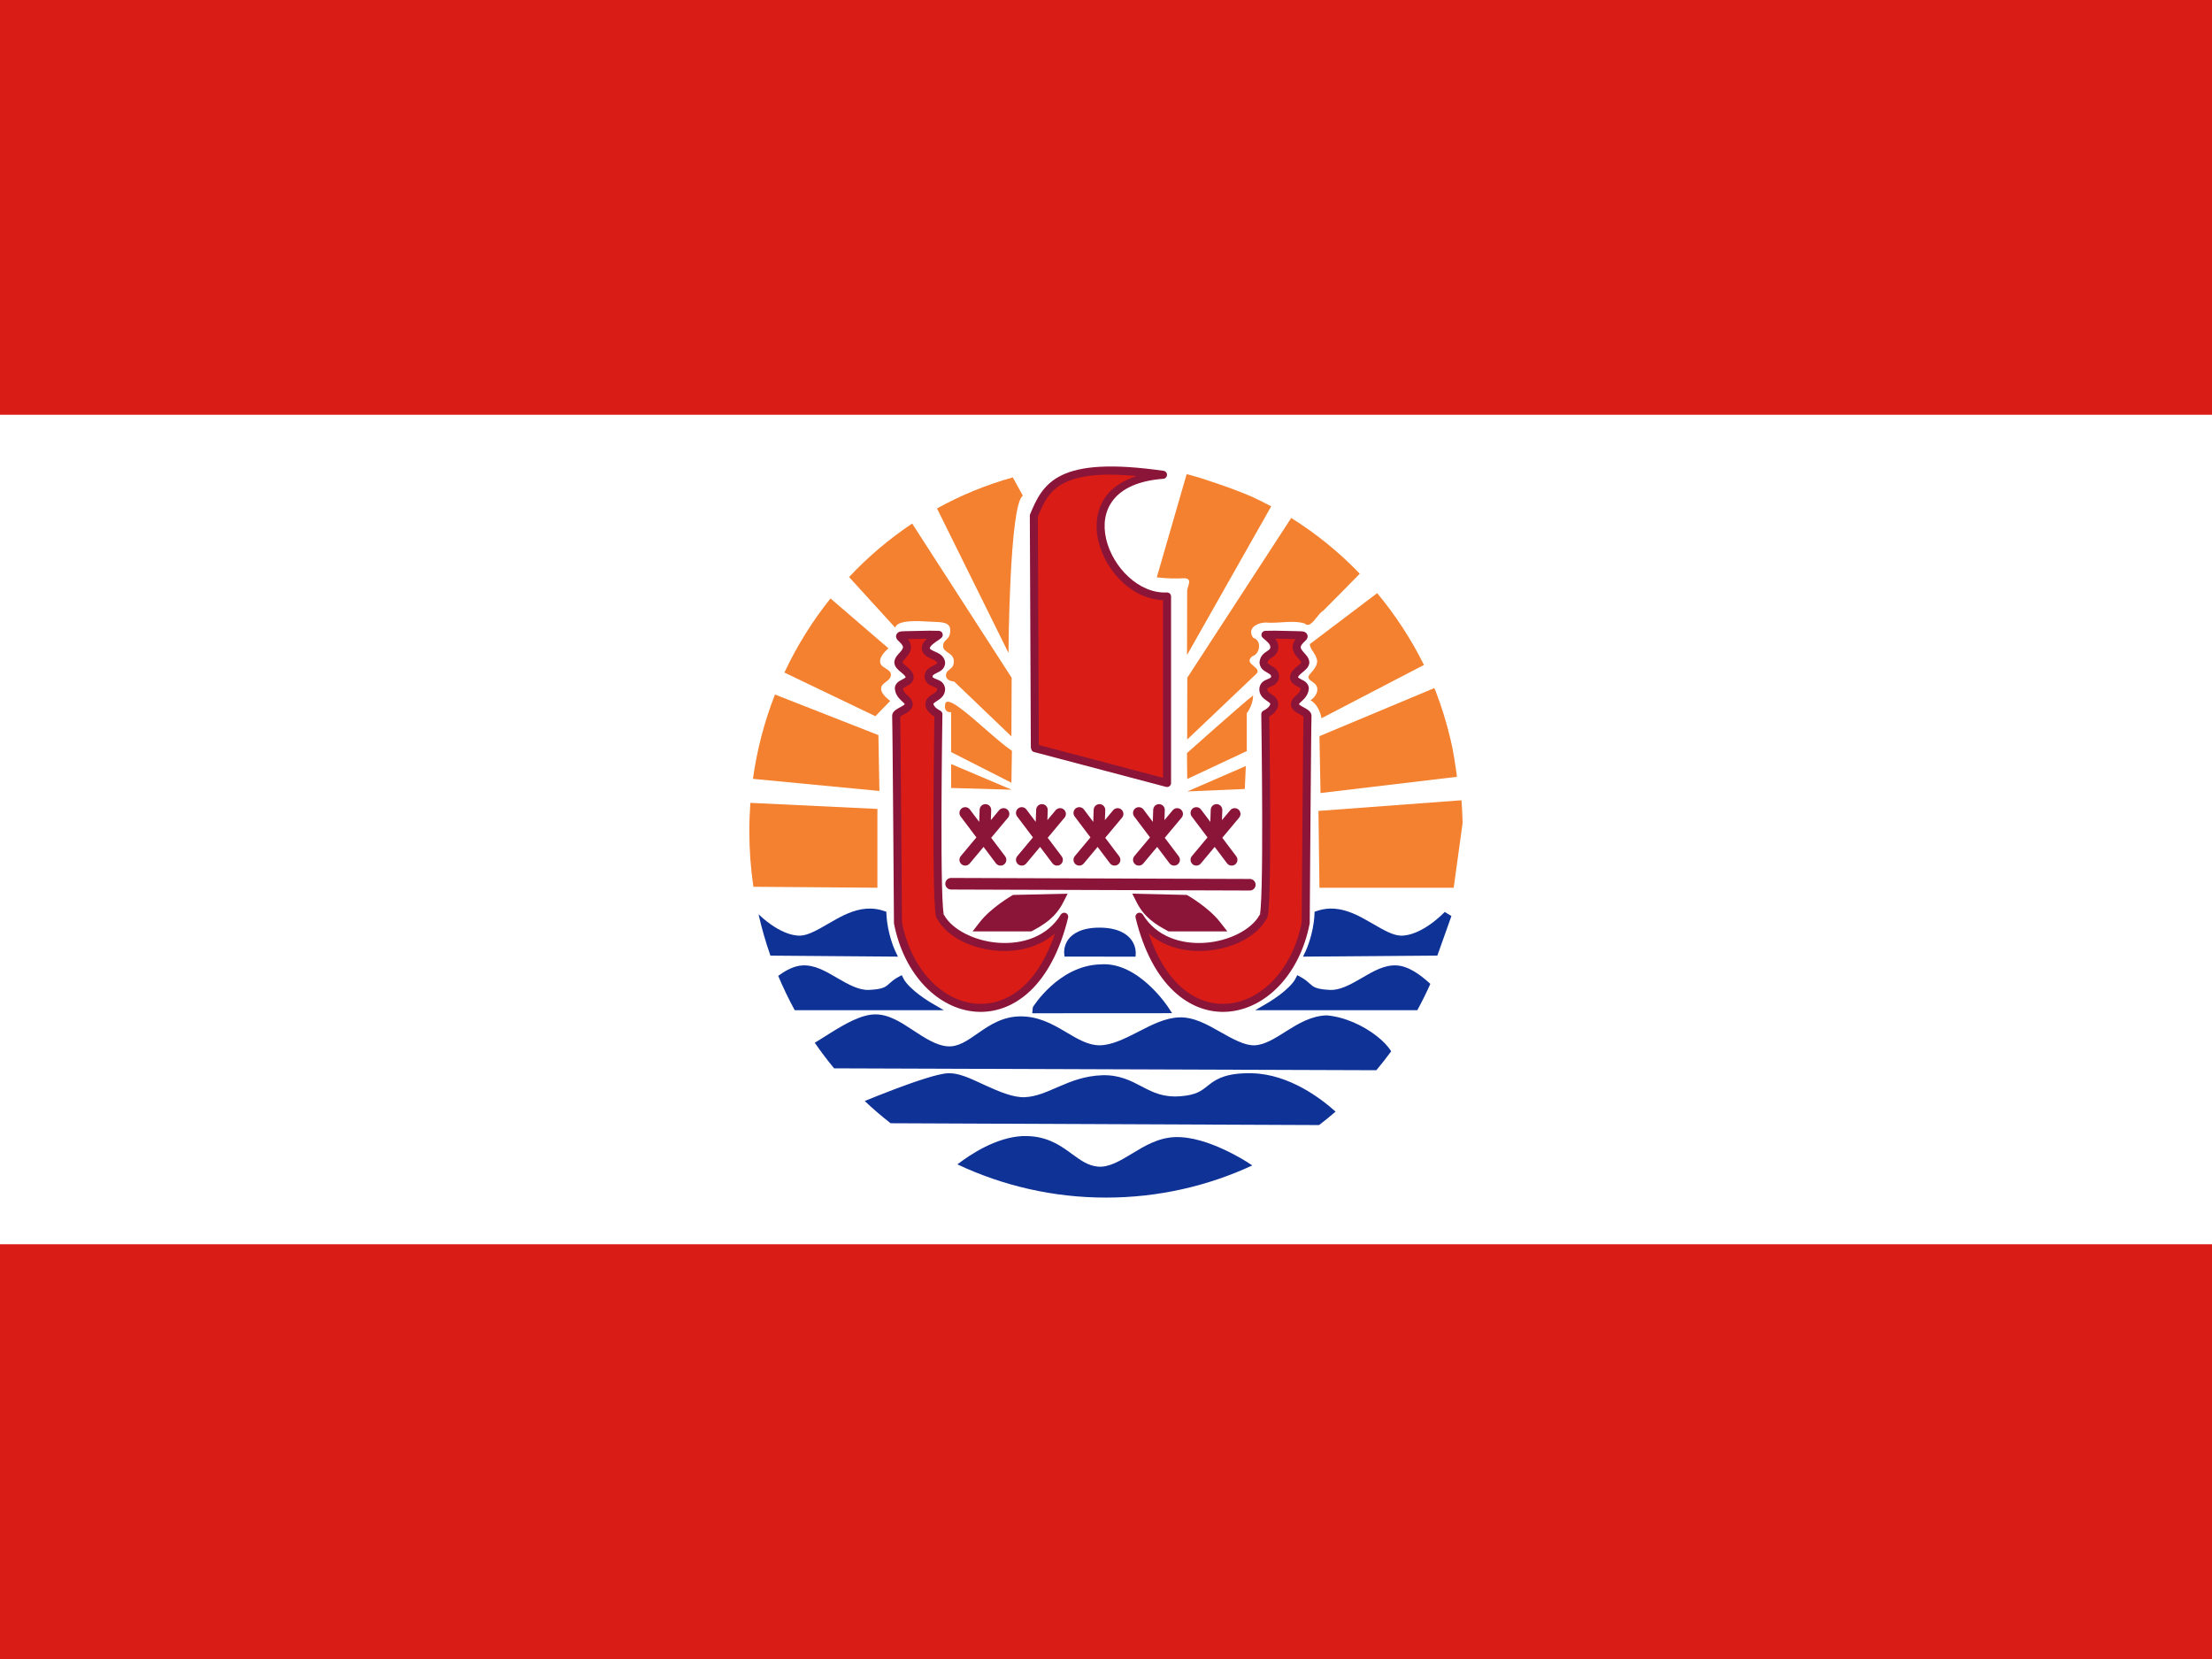 <svg width="160" height="120" viewBox="0 0 160 120" fill="none" xmlns="http://www.w3.org/2000/svg">
<rect x="0" y="0" width="160" height="120" fill="#808080" stroke="none"/>
<g clip-path="url(#clip0_354_495)">
<path d="M0 0H160V120H0V0Z" fill="#D91C16"/>
<path d="M0 30H160V90H0V30Z" fill="white"/>
<path d="M67.776 36.777L72.947 47.228C72.947 47.228 73.012 36.435 73.987 35.856L73.259 34.532C71.333 35.067 69.496 35.824 67.776 36.777Z" fill="#F4812F"/>
<path d="M65.98 37.87L73.176 49.025L73.158 53.264L69.015 49.296C69.015 49.296 68.425 49.274 68.427 48.858C68.429 48.623 68.552 48.527 68.684 48.425C68.834 48.308 68.994 48.184 68.994 47.838C68.994 47.494 68.774 47.344 68.569 47.204C68.387 47.08 68.217 46.964 68.217 46.727C68.217 46.497 68.324 46.393 68.442 46.279C68.582 46.144 68.735 45.996 68.735 45.603C68.735 45.017 68.197 44.999 67.447 44.974C67.274 44.969 67.09 44.962 66.898 44.949C65.876 44.877 64.873 44.946 64.751 45.398L61.415 41.74C62.785 40.279 64.316 38.979 65.98 37.87Z" fill="#F4812F"/>
<path d="M85.833 34.298L83.674 41.761C84.347 41.841 85.027 41.862 85.704 41.825C86.118 41.86 86.031 42.135 85.944 42.414C85.902 42.545 85.861 42.677 85.871 42.785L85.862 47.377C87.891 43.793 89.92 40.209 91.949 36.626C91.468 36.367 90.979 36.124 90.481 35.896C89.53 35.491 88.554 35.146 87.574 34.82C87.079 34.646 86.578 34.492 86.072 34.356C85.992 34.337 85.912 34.317 85.833 34.298Z" fill="#F4812F"/>
<path d="M93.397 37.466L85.88 49.021L85.871 53.492C86.51 52.884 87.15 52.277 87.79 51.671L87.792 51.669L87.795 51.666C88.838 50.678 89.88 49.69 90.918 48.696C91.06 48.495 90.874 48.34 90.684 48.181C90.448 47.984 90.205 47.78 90.572 47.476C91.173 47.287 91.275 46.315 90.642 46.129C90.121 45.363 91.114 44.957 91.74 45.041C92.057 45.055 92.377 45.034 92.698 45.013C93.259 44.976 93.82 44.939 94.362 45.093C94.663 45.381 94.949 45.021 95.236 44.659C95.397 44.456 95.559 44.253 95.724 44.162L95.954 43.931C96.757 43.123 97.561 42.314 98.357 41.497C96.874 39.955 95.209 38.599 93.397 37.466Z" fill="#F4812F"/>
<path d="M99.616 42.904L94.744 46.589C94.749 46.794 94.868 46.972 94.987 47.151C95.077 47.286 95.167 47.421 95.21 47.568C95.412 47.993 95.083 48.375 94.809 48.693C94.771 48.736 94.735 48.778 94.701 48.819C94.536 49.046 94.746 49.192 94.938 49.326C95.012 49.378 95.083 49.428 95.129 49.48C95.49 49.85 95.175 50.43 94.791 50.645C95.254 50.922 95.488 51.441 95.59 51.951L102.999 48.097C102.07 46.227 100.932 44.485 99.616 42.904Z" fill="#F4812F"/>
<path d="M105.711 57.886L95.367 58.656L95.44 64.212L105.149 64.212L105.795 59.531C105.783 58.978 105.755 58.43 105.711 57.886Z" fill="#F4812F"/>
<path d="M54.496 64.143L63.465 64.212V58.512L54.277 58.073C54.227 58.749 54.201 59.432 54.201 60.122C54.201 61.489 54.302 62.831 54.496 64.143Z" fill="#F4812F"/>
<path d="M54.462 56.336L63.611 57.213L63.538 53.172L56.055 50.237C55.299 52.168 54.758 54.211 54.462 56.336Z" fill="#F4812F"/>
<path d="M60.073 43.287C58.764 44.922 57.641 46.72 56.738 48.647L63.318 51.804L64.392 50.696C64.392 50.696 63.7 50.225 63.735 49.792C63.741 49.577 63.908 49.452 64.078 49.324C64.256 49.191 64.437 49.054 64.443 48.812C64.45 48.591 64.254 48.468 64.056 48.344C63.862 48.222 63.666 48.1 63.662 47.882C63.61 47.407 64.267 46.898 64.267 46.898L60.073 43.287Z" fill="#F4812F"/>
<path d="M68.796 51.513V54.399L73.158 56.617L73.194 54.309C72.645 53.936 71.919 53.303 71.197 52.673C69.778 51.435 68.374 50.211 68.358 51.008C68.285 51.585 68.796 51.513 68.796 51.513Z" fill="#F4812F"/>
<path d="M68.796 56.996V55.264L73.176 57.122L68.796 56.996Z" fill="#F4812F"/>
<path d="M105.386 56.188C105.263 55.286 105.135 54.386 104.926 53.502C104.646 52.318 104.289 51.153 103.855 50.017C103.839 49.974 103.818 49.933 103.798 49.892C103.778 49.853 103.758 49.814 103.743 49.773L95.44 53.248L95.516 57.362L105.386 56.188Z" fill="#F4812F"/>
<path d="M90.04 57.068L90.113 55.408L85.879 57.248L90.04 57.068Z" fill="#F4812F"/>
<path d="M85.858 54.471C85.858 54.471 89.8 50.954 90.639 50.304C90.639 51.026 90.183 51.585 90.183 51.585V54.327L85.876 56.347L85.858 54.471Z" fill="#F4812F"/>
<path d="M90.583 84.3C87.354 85.794 83.772 86.625 80.001 86.625C76.165 86.625 72.524 85.765 69.252 84.222C70.162 83.525 71.997 82.286 73.937 82.176C74.01 82.172 74.074 82.173 74.13 82.174C74.154 82.175 74.177 82.175 74.198 82.175C75.592 82.175 76.518 82.735 77.271 83.276C77.36 83.34 77.446 83.403 77.531 83.465C78.165 83.928 78.702 84.32 79.409 84.384C80.191 84.454 80.972 83.997 81.865 83.454L81.892 83.438C82.779 82.898 83.77 82.295 84.987 82.251C86.209 82.207 87.517 82.679 88.536 83.15C89.554 83.621 90.287 84.105 90.287 84.105L90.583 84.3Z" fill="#0F3296"/>
<path d="M95.413 81.379L64.418 81.247C63.77 80.741 63.145 80.204 62.547 79.639C63.031 79.44 63.87 79.102 64.78 78.759C65.49 78.492 66.245 78.222 66.914 78.013C67.583 77.804 68.152 77.653 68.562 77.632C69.303 77.593 70.122 77.973 70.985 78.374L70.987 78.375C71.093 78.424 71.201 78.474 71.308 78.523C72.29 78.972 73.306 79.395 74.115 79.363C74.9 79.332 75.623 79.018 76.435 78.666L76.602 78.593C77.484 78.212 78.478 77.813 79.738 77.775C80.965 77.739 81.789 78.171 82.551 78.57L82.646 78.62C83.435 79.032 84.171 79.394 85.417 79.292C86.523 79.201 86.892 78.908 87.333 78.558L87.334 78.557C87.394 78.51 87.455 78.461 87.519 78.412C88.06 77.999 88.8 77.594 90.557 77.632C93.269 77.689 95.613 79.51 96.606 80.407C96.218 80.743 95.82 81.067 95.413 81.379Z" fill="#0F3296"/>
<path d="M99.555 77.412L60.334 77.276C59.842 76.682 59.375 76.065 58.935 75.427C59.116 75.317 59.316 75.191 59.529 75.056C59.712 74.941 59.904 74.819 60.103 74.697C61.133 74.06 62.302 73.373 63.321 73.373C64.302 73.373 65.169 73.945 66.008 74.498L66.044 74.521C66.895 75.081 67.721 75.619 68.527 75.683C69.295 75.743 69.945 75.291 70.726 74.746L70.784 74.706C71.592 74.143 72.536 73.517 73.834 73.517C75.122 73.517 76.129 74.077 77.019 74.603L77.127 74.667C77.973 75.168 78.719 75.609 79.527 75.609C80.377 75.609 81.313 75.154 82.279 74.659L82.406 74.593C83.332 74.117 84.285 73.628 85.283 73.59C86.34 73.549 87.323 74.107 88.242 74.629L88.257 74.638C89.181 75.162 90.046 75.641 90.757 75.61C91.471 75.579 92.208 75.115 93.024 74.601L93.07 74.572C93.904 74.046 94.828 73.485 95.943 73.445L95.96 73.445L95.978 73.446C97.296 73.561 98.626 74.196 99.571 74.932C100.028 75.287 100.396 75.665 100.626 76.047C100.283 76.514 99.926 76.97 99.555 77.412Z" fill="#0F3296"/>
<path d="M55.727 69.123C55.386 68.151 55.098 67.153 54.867 66.132C55.045 66.302 55.354 66.58 55.741 66.854C56.363 67.296 57.178 67.707 57.905 67.676C58.462 67.652 59.138 67.261 59.894 66.824C60.087 66.712 60.285 66.598 60.487 66.486C61.235 66.071 62.075 65.697 62.987 65.72C63.292 65.727 63.604 65.778 63.924 65.887L64.111 65.951L64.12 66.148C64.19 67.596 64.75 68.778 64.75 68.778L64.949 69.196L55.727 69.123Z" fill="#0F3296"/>
<path d="M57.484 73.07C57.046 72.268 56.648 71.44 56.291 70.589C56.838 70.181 57.444 69.859 58.061 69.83C58.927 69.79 59.716 70.249 60.476 70.692L60.585 70.756C61.379 71.217 62.141 71.635 62.847 71.603C63.643 71.568 63.922 71.454 64.124 71.314C64.192 71.266 64.258 71.207 64.332 71.139C64.48 71.006 64.662 70.841 64.966 70.677L65.227 70.536L65.362 70.802C65.541 71.155 66.039 71.617 66.492 71.957C66.945 72.297 67.343 72.53 67.343 72.53L68.267 73.07H57.484Z" fill="#0F3296"/>
<path d="M103.461 71.167C103.171 71.816 102.856 72.45 102.518 73.07H90.793L91.718 72.53C91.718 72.53 92.116 72.297 92.569 71.957C93.022 71.617 93.521 71.155 93.699 70.802L93.834 70.536L94.096 70.677C94.399 70.841 94.581 71.006 94.728 71.139C94.803 71.207 94.868 71.266 94.936 71.314C95.139 71.454 95.418 71.568 96.214 71.603C96.92 71.635 97.683 71.217 98.476 70.756L98.585 70.692C99.345 70.249 100.134 69.79 101 69.83C101.892 69.872 102.759 70.524 103.461 71.167Z" fill="#0F3296"/>
<path d="M95.275 65.887C95.595 65.778 95.907 65.727 96.212 65.72C97.125 65.697 97.964 66.071 98.712 66.486C98.914 66.598 99.111 66.712 99.304 66.823C100.06 67.261 100.737 67.652 101.294 67.676C102.022 67.707 102.837 67.296 103.459 66.854C104.081 66.412 104.501 65.964 104.501 65.964L104.986 66.258L103.968 69.119L94.25 69.196L94.45 68.778C94.45 68.778 95.009 67.596 95.079 66.148L95.088 65.951L95.275 65.887Z" fill="#0F3296"/>
<path d="M79.582 69.757C78.064 69.8 76.845 70.581 76.012 71.337C75.595 71.716 75.271 72.09 75.051 72.372C74.831 72.653 74.709 72.85 74.709 72.85L74.665 73.292L84.78 73.286L84.486 72.838C84.486 72.838 83.949 72.017 83.079 71.225C82.21 70.434 80.986 69.64 79.582 69.757Z" fill="#0F3296"/>
<path d="M79.526 67.099C78.261 67.099 77.577 67.517 77.253 67.98C76.93 68.443 76.974 68.931 76.974 68.931L77 69.193L82.138 69.196L82.151 68.92C82.151 68.92 82.171 68.432 81.829 67.974C81.487 67.515 80.791 67.099 79.526 67.099Z" fill="#0F3296"/>
<path d="M73.276 64.733L77.224 64.642L76.908 65.266C76.346 66.377 75.502 66.883 74.689 67.322L74.596 67.371H70.349L70.875 66.695C71.695 65.643 73.181 64.789 73.181 64.789L73.276 64.733Z" fill="#8A1538"/>
<path d="M82.218 65.266L81.902 64.642L85.85 64.733L85.944 64.789C85.944 64.789 87.431 65.643 88.25 66.696L88.777 67.371H84.53L84.436 67.322C83.624 66.883 82.779 66.377 82.218 65.266Z" fill="#8A1538"/>
<path d="M68.796 63.504C68.741 63.504 68.687 63.515 68.636 63.536C68.585 63.557 68.539 63.587 68.5 63.626C68.461 63.665 68.43 63.711 68.408 63.762C68.387 63.812 68.376 63.867 68.376 63.922C68.376 63.977 68.386 64.031 68.407 64.082C68.428 64.133 68.459 64.179 68.498 64.218C68.536 64.257 68.582 64.288 68.633 64.31C68.684 64.331 68.738 64.342 68.793 64.342L90.402 64.414C90.457 64.414 90.511 64.404 90.562 64.383C90.613 64.362 90.659 64.331 90.698 64.293C90.738 64.254 90.769 64.208 90.79 64.157C90.811 64.106 90.822 64.052 90.822 63.997C90.822 63.942 90.812 63.887 90.791 63.837C90.77 63.786 90.739 63.739 90.701 63.7C90.662 63.661 90.616 63.63 90.565 63.609C90.514 63.588 90.46 63.577 90.405 63.577L68.796 63.504Z" fill="#8A1538"/>
<path d="M70.992 58.277C71.073 58.202 71.181 58.161 71.292 58.165C71.347 58.167 71.401 58.179 71.451 58.202C71.501 58.225 71.546 58.257 71.584 58.297C71.621 58.337 71.65 58.385 71.67 58.436C71.689 58.488 71.698 58.542 71.696 58.597L71.671 59.322L72.27 58.605C72.342 58.52 72.444 58.467 72.554 58.457C72.665 58.447 72.775 58.481 72.86 58.552C72.902 58.587 72.937 58.631 72.962 58.679C72.988 58.728 73.004 58.782 73.008 58.836C73.013 58.891 73.007 58.946 72.991 58.999C72.975 59.051 72.948 59.1 72.913 59.142L71.695 60.599L72.707 61.941C72.773 62.03 72.802 62.142 72.787 62.252C72.771 62.361 72.713 62.461 72.624 62.528C72.536 62.595 72.424 62.623 72.314 62.608C72.204 62.593 72.105 62.534 72.038 62.446L71.144 61.259L70.139 62.461C70.103 62.503 70.06 62.538 70.011 62.563C69.963 62.589 69.909 62.605 69.855 62.609C69.8 62.614 69.745 62.608 69.692 62.592C69.64 62.576 69.591 62.549 69.549 62.514C69.507 62.478 69.472 62.435 69.446 62.386C69.421 62.338 69.405 62.285 69.4 62.23C69.395 62.175 69.401 62.12 69.418 62.067C69.434 62.015 69.461 61.966 69.496 61.924L70.626 60.572L69.483 59.055C69.416 58.966 69.387 58.854 69.403 58.745C69.418 58.635 69.476 58.535 69.565 58.468C69.609 58.435 69.659 58.411 69.712 58.397C69.766 58.383 69.821 58.38 69.876 58.388C69.985 58.403 70.085 58.462 70.151 58.55L70.829 59.449L70.859 58.569C70.863 58.458 70.911 58.353 70.992 58.277Z" fill="#8A1538"/>
<path d="M75.081 58.277C75.162 58.202 75.27 58.161 75.381 58.165C75.436 58.167 75.49 58.179 75.54 58.202C75.59 58.225 75.635 58.257 75.672 58.297C75.71 58.337 75.739 58.385 75.759 58.436C75.778 58.488 75.787 58.542 75.785 58.597L75.76 59.322L76.359 58.605C76.43 58.52 76.533 58.467 76.643 58.457C76.754 58.447 76.864 58.481 76.949 58.552C76.991 58.587 77.026 58.631 77.051 58.679C77.077 58.728 77.092 58.782 77.097 58.836C77.102 58.891 77.096 58.946 77.08 58.999C77.063 59.051 77.037 59.1 77.001 59.142L75.784 60.599L76.795 61.941C76.862 62.03 76.891 62.142 76.876 62.252C76.86 62.361 76.802 62.461 76.713 62.528C76.624 62.595 76.513 62.623 76.403 62.608C76.293 62.593 76.194 62.534 76.127 62.446L75.232 61.259L74.228 62.461C74.192 62.503 74.149 62.538 74.1 62.563C74.052 62.589 73.998 62.605 73.944 62.609C73.889 62.614 73.834 62.608 73.781 62.592C73.728 62.576 73.68 62.549 73.638 62.514C73.595 62.478 73.561 62.435 73.535 62.386C73.51 62.338 73.494 62.285 73.489 62.23C73.484 62.175 73.49 62.12 73.506 62.067C73.523 62.015 73.549 61.966 73.585 61.924L74.715 60.572L73.572 59.055C73.505 58.966 73.476 58.854 73.491 58.745C73.507 58.635 73.565 58.535 73.654 58.468C73.698 58.435 73.748 58.411 73.801 58.397C73.854 58.383 73.91 58.38 73.964 58.388C74.074 58.403 74.174 58.462 74.24 58.55L74.917 59.449L74.948 58.569C74.952 58.458 75 58.353 75.081 58.277Z" fill="#8A1538"/>
<path d="M79.241 58.277C79.323 58.202 79.43 58.161 79.541 58.165C79.596 58.167 79.65 58.179 79.7 58.202C79.75 58.225 79.796 58.257 79.833 58.297C79.871 58.337 79.9 58.385 79.919 58.436C79.939 58.488 79.948 58.542 79.946 58.597L79.92 59.322L80.52 58.605C80.591 58.52 80.693 58.467 80.804 58.457C80.914 58.447 81.024 58.481 81.109 58.552C81.151 58.587 81.186 58.631 81.212 58.679C81.237 58.728 81.253 58.782 81.258 58.836C81.263 58.891 81.257 58.946 81.24 58.999C81.224 59.051 81.197 59.1 81.162 59.142L79.944 60.599L80.956 61.941C81.023 62.03 81.052 62.142 81.036 62.252C81.021 62.362 80.962 62.461 80.874 62.528C80.785 62.595 80.674 62.623 80.564 62.608C80.454 62.593 80.354 62.534 80.287 62.446L79.393 61.259L78.388 62.461C78.353 62.503 78.31 62.538 78.261 62.563C78.212 62.589 78.159 62.605 78.104 62.609C78.049 62.614 77.994 62.608 77.942 62.592C77.889 62.576 77.84 62.549 77.798 62.514C77.756 62.478 77.721 62.435 77.696 62.386C77.67 62.338 77.654 62.285 77.65 62.23C77.645 62.175 77.651 62.12 77.667 62.067C77.683 62.015 77.71 61.966 77.745 61.924L78.876 60.572L77.732 59.055C77.665 58.966 77.636 58.855 77.652 58.745C77.667 58.635 77.726 58.535 77.814 58.468C77.858 58.435 77.908 58.411 77.962 58.397C78.015 58.383 78.07 58.38 78.125 58.388C78.235 58.403 78.334 58.462 78.401 58.55L79.078 59.449L79.109 58.569C79.112 58.458 79.16 58.353 79.241 58.277Z" fill="#8A1538"/>
<path d="M83.548 58.277C83.629 58.202 83.737 58.161 83.848 58.165C83.903 58.167 83.957 58.179 84.007 58.202C84.057 58.225 84.102 58.257 84.14 58.297C84.177 58.337 84.207 58.385 84.226 58.436C84.245 58.488 84.254 58.542 84.252 58.597L84.227 59.322L84.827 58.605C84.898 58.52 85 58.467 85.11 58.457C85.221 58.447 85.331 58.481 85.416 58.552C85.458 58.587 85.493 58.631 85.519 58.679C85.544 58.728 85.56 58.782 85.565 58.836C85.57 58.891 85.564 58.946 85.547 58.999C85.531 59.051 85.504 59.1 85.469 59.142L84.251 60.599L85.263 61.941C85.329 62.03 85.358 62.142 85.343 62.252C85.328 62.361 85.269 62.461 85.18 62.528C85.092 62.595 84.98 62.623 84.87 62.608C84.76 62.593 84.661 62.534 84.594 62.446L83.7 61.259L82.695 62.461C82.659 62.503 82.616 62.538 82.568 62.563C82.519 62.589 82.466 62.605 82.411 62.609C82.356 62.614 82.301 62.608 82.248 62.592C82.196 62.576 82.147 62.549 82.105 62.514C82.063 62.478 82.028 62.435 82.002 62.386C81.977 62.338 81.961 62.285 81.956 62.23C81.951 62.175 81.957 62.12 81.974 62.067C81.99 62.015 82.017 61.966 82.052 61.924L83.182 60.572L82.039 59.055C81.972 58.966 81.943 58.854 81.959 58.745C81.974 58.635 82.032 58.535 82.121 58.468C82.165 58.435 82.215 58.411 82.268 58.397C82.322 58.383 82.377 58.38 82.432 58.388C82.541 58.403 82.641 58.462 82.708 58.55L83.385 59.449L83.415 58.569C83.419 58.458 83.467 58.353 83.548 58.277Z" fill="#8A1538"/>
<path d="M87.709 58.277C87.79 58.202 87.898 58.161 88.009 58.165C88.064 58.167 88.118 58.179 88.168 58.202C88.218 58.225 88.263 58.257 88.301 58.297C88.338 58.337 88.368 58.385 88.387 58.436C88.406 58.488 88.415 58.542 88.413 58.597L88.388 59.322L88.988 58.605C89.059 58.52 89.161 58.467 89.272 58.457C89.382 58.447 89.492 58.481 89.577 58.552C89.619 58.587 89.654 58.631 89.68 58.679C89.705 58.728 89.721 58.782 89.726 58.836C89.731 58.891 89.725 58.946 89.708 58.999C89.692 59.051 89.665 59.1 89.63 59.142L88.412 60.599L89.424 61.941C89.491 62.03 89.519 62.142 89.504 62.252C89.489 62.361 89.43 62.461 89.342 62.528C89.253 62.595 89.141 62.623 89.031 62.608C88.921 62.593 88.822 62.534 88.755 62.446L87.861 61.259L86.856 62.461C86.821 62.503 86.777 62.538 86.729 62.563C86.68 62.589 86.627 62.605 86.572 62.609C86.517 62.614 86.462 62.608 86.409 62.592C86.357 62.576 86.308 62.549 86.266 62.514C86.224 62.478 86.189 62.435 86.163 62.386C86.138 62.338 86.122 62.285 86.117 62.23C86.112 62.175 86.118 62.12 86.135 62.067C86.151 62.015 86.178 61.966 86.213 61.924L87.343 60.572L86.2 59.055C86.133 58.966 86.104 58.854 86.12 58.745C86.135 58.635 86.194 58.535 86.282 58.468C86.326 58.435 86.376 58.411 86.43 58.397C86.483 58.383 86.538 58.38 86.593 58.388C86.703 58.403 86.802 58.462 86.869 58.55L87.546 59.449L87.576 58.569C87.58 58.458 87.628 58.353 87.709 58.277Z" fill="#8A1538"/>
<path d="M74.853 54.111L84.416 56.637V43.144C80.036 43.361 76.386 34.92 84.124 34.343C76.532 33.26 75.656 35.208 74.78 37.301L74.853 54.111Z" fill="#D91C16"/>
<path d="M79.566 33.763C78.375 33.827 77.491 34.042 76.808 34.37C75.442 35.026 74.951 36.141 74.513 37.189C74.498 37.225 74.49 37.263 74.49 37.302L74.563 54.112L74.58 54.095C74.575 54.16 74.593 54.224 74.628 54.277C74.664 54.331 74.717 54.371 74.778 54.391L84.343 56.917C84.385 56.928 84.43 56.929 84.474 56.921C84.517 56.912 84.558 56.893 84.593 56.866C84.629 56.839 84.657 56.805 84.677 56.765C84.696 56.725 84.706 56.681 84.706 56.637V43.144C84.706 43.105 84.698 43.066 84.683 43.03C84.667 42.994 84.645 42.961 84.616 42.934C84.588 42.907 84.554 42.886 84.517 42.873C84.48 42.859 84.441 42.853 84.402 42.855C83.401 42.904 82.424 42.458 81.631 41.728C80.837 40.999 80.24 39.991 80.008 38.977C79.776 37.963 79.902 36.96 80.518 36.17C81.134 35.38 82.265 34.772 84.146 34.632C84.217 34.626 84.284 34.594 84.333 34.543C84.382 34.492 84.411 34.424 84.413 34.352C84.416 34.281 84.392 34.211 84.346 34.157C84.3 34.102 84.236 34.066 84.165 34.056C82.254 33.783 80.757 33.698 79.566 33.763ZM79.603 34.345C80.318 34.306 81.218 34.348 82.214 34.432C81.259 34.746 80.53 35.213 80.061 35.814C79.322 36.762 79.183 37.964 79.444 39.106C79.705 40.248 80.357 41.345 81.239 42.155C82.043 42.895 83.052 43.376 84.126 43.413V56.26L75.141 53.888L75.07 37.368C75.499 36.344 75.888 35.454 77.059 34.892C77.653 34.607 78.467 34.407 79.603 34.345Z" fill="#8A1538"/>
<path d="M76.978 66.307C74.897 69.712 69.337 68.702 68.036 66.325C67.647 66.216 67.877 51.659 67.877 51.659C67.877 51.659 67.256 51.379 67.227 50.932C67.199 50.48 68.072 50.439 68.072 49.86C68.072 49.282 67.18 49.509 67.162 48.927C67.166 48.37 68.114 48.447 68.072 47.933C68.022 47.353 67.01 47.439 66.967 46.905C66.934 46.48 67.691 46.11 67.901 45.919L67.195 45.909L65.602 45.941C64.47 45.943 65.621 46.185 65.605 46.83C65.594 47.252 65.031 47.532 64.981 47.899C64.963 48.275 65.787 48.539 65.797 48.991C65.806 49.394 64.987 49.421 65.017 49.796C65.068 50.429 65.742 50.569 65.732 50.953C65.722 51.336 64.824 51.482 64.822 51.787C64.853 52.379 64.952 66.756 64.952 66.756C66.382 74.08 74.637 75.943 76.978 66.307Z" fill="#D91C16"/>
<path d="M67.188 45.62L65.596 45.652L65.601 45.651C65.455 45.651 65.342 45.655 65.247 45.665C65.153 45.675 65.08 45.676 64.971 45.746C64.916 45.781 64.847 45.854 64.823 45.948C64.799 46.043 64.824 46.125 64.847 46.175C64.894 46.276 64.939 46.309 64.982 46.351C65.154 46.52 65.319 46.673 65.315 46.823C65.315 46.823 65.315 46.823 65.315 46.823C65.313 46.907 65.234 47.031 65.09 47.194C64.946 47.357 64.737 47.542 64.693 47.859C64.692 47.868 64.691 47.877 64.691 47.885C64.681 48.086 64.782 48.244 64.882 48.356C64.981 48.469 65.092 48.556 65.193 48.64C65.294 48.724 65.385 48.803 65.44 48.868C65.494 48.934 65.507 48.972 65.507 48.998C65.507 49 65.522 48.983 65.485 49.015C65.448 49.047 65.365 49.096 65.266 49.147C65.166 49.199 65.052 49.253 64.94 49.348C64.829 49.443 64.712 49.62 64.728 49.819C64.761 50.236 65.016 50.508 65.2 50.68C65.292 50.766 65.368 50.834 65.407 50.882C65.445 50.929 65.442 50.934 65.442 50.944C65.443 50.928 65.452 50.935 65.399 50.98C65.345 51.026 65.246 51.084 65.136 51.144C65.025 51.204 64.905 51.265 64.791 51.349C64.677 51.433 64.534 51.567 64.532 51.785C64.532 51.791 64.532 51.797 64.532 51.803C64.535 51.849 64.541 52.155 64.546 52.604C64.552 53.053 64.559 53.663 64.566 54.378C64.579 55.809 64.594 57.661 64.609 59.495C64.637 63.163 64.662 66.758 64.662 66.758C64.662 66.776 64.664 66.794 64.667 66.811C65.402 70.572 67.907 72.993 70.603 73.18C71.951 73.275 73.334 72.797 74.511 71.683C75.688 70.568 76.664 68.824 77.259 66.375C77.275 66.308 77.267 66.237 77.235 66.176C77.204 66.114 77.152 66.066 77.088 66.04C77.024 66.013 76.953 66.01 76.888 66.032C76.822 66.053 76.766 66.097 76.73 66.156C75.757 67.749 73.97 68.314 72.234 68.195C70.498 68.076 68.865 67.237 68.29 66.186C68.285 66.181 68.279 66.177 68.274 66.173C68.272 66.168 68.263 66.138 68.255 66.092C68.239 65.997 68.221 65.841 68.206 65.641C68.176 65.243 68.153 64.668 68.136 63.98C68.103 62.605 68.096 60.777 68.1 58.952C68.109 55.302 68.167 51.663 68.167 51.663C68.168 51.607 68.152 51.551 68.122 51.504C68.091 51.456 68.048 51.418 67.996 51.395C67.996 51.395 67.87 51.337 67.743 51.236C67.615 51.135 67.522 51.008 67.516 50.913C67.515 50.893 67.507 50.904 67.55 50.862C67.593 50.82 67.686 50.759 67.796 50.687C67.907 50.615 68.038 50.53 68.153 50.4C68.269 50.269 68.362 50.078 68.362 49.86C68.362 49.641 68.251 49.44 68.116 49.328C67.981 49.217 67.842 49.169 67.73 49.125C67.617 49.081 67.531 49.041 67.494 49.011C67.46 48.984 67.457 48.981 67.455 48.923C67.456 48.875 67.46 48.865 67.505 48.825C67.552 48.784 67.647 48.73 67.763 48.673C67.878 48.617 68.013 48.557 68.141 48.443C68.268 48.33 68.378 48.125 68.361 47.909C68.361 47.908 68.361 47.908 68.361 47.907C68.341 47.678 68.208 47.491 68.065 47.376C67.921 47.262 67.768 47.196 67.635 47.137C67.501 47.077 67.385 47.023 67.324 46.977C67.263 46.931 67.26 46.924 67.257 46.882C67.255 46.864 67.261 46.829 67.305 46.767C67.35 46.704 67.43 46.626 67.524 46.55C67.712 46.4 67.932 46.283 68.096 46.134C68.139 46.094 68.169 46.043 68.183 45.987C68.196 45.93 68.192 45.871 68.172 45.817C68.151 45.762 68.115 45.715 68.067 45.682C68.02 45.649 67.963 45.63 67.905 45.629L67.198 45.619C67.195 45.619 67.192 45.619 67.188 45.62ZM67.059 46.202C66.98 46.273 66.899 46.339 66.834 46.43C66.74 46.562 66.663 46.733 66.678 46.927C66.678 46.927 66.678 46.928 66.678 46.928C66.696 47.153 66.835 47.335 66.977 47.441C67.119 47.548 67.268 47.608 67.399 47.666C67.529 47.724 67.641 47.78 67.703 47.829C67.765 47.878 67.777 47.897 67.782 47.957C67.786 47.996 67.793 47.977 67.755 48.01C67.717 48.044 67.623 48.096 67.506 48.154C67.389 48.212 67.25 48.276 67.119 48.392C66.989 48.509 66.874 48.703 66.873 48.925C66.873 48.928 66.873 48.932 66.873 48.935C66.879 49.155 66.994 49.352 67.13 49.462C67.266 49.572 67.405 49.62 67.518 49.664C67.63 49.708 67.715 49.749 67.748 49.776C67.781 49.803 67.782 49.79 67.782 49.86C67.782 49.932 67.766 49.962 67.719 50.017C67.671 50.07 67.585 50.133 67.481 50.2C67.377 50.267 67.257 50.337 67.144 50.448C67.031 50.559 66.925 50.744 66.938 50.95C66.938 50.95 66.938 50.95 66.938 50.95C66.96 51.303 67.193 51.54 67.383 51.691C67.485 51.772 67.514 51.777 67.585 51.816C67.583 51.972 67.529 55.376 67.521 58.95C67.516 60.778 67.524 62.609 67.557 63.994C67.574 64.686 67.597 65.267 67.629 65.685C67.644 65.894 67.662 66.062 67.685 66.192C67.696 66.257 67.707 66.312 67.728 66.371C67.739 66.4 67.751 66.43 67.778 66.47C67.781 66.475 67.797 66.482 67.801 66.487C68.536 67.798 70.317 68.645 72.195 68.773C73.647 68.872 75.174 68.508 76.31 67.519C75.741 69.199 74.977 70.443 74.113 71.262C73.039 72.279 71.83 72.685 70.643 72.602C68.274 72.437 65.942 70.271 65.242 66.719C65.241 66.685 65.217 63.142 65.189 59.491C65.174 57.657 65.159 55.804 65.145 54.373C65.138 53.657 65.132 53.047 65.126 52.597C65.121 52.156 65.117 51.896 65.112 51.79C65.111 51.855 65.081 51.856 65.136 51.815C65.192 51.774 65.297 51.716 65.412 51.654C65.528 51.591 65.655 51.522 65.773 51.423C65.89 51.323 66.016 51.169 66.022 50.96C66.027 50.779 65.943 50.623 65.857 50.516C65.77 50.409 65.676 50.332 65.595 50.256C65.437 50.109 65.338 49.992 65.315 49.789C65.349 49.761 65.433 49.714 65.533 49.661C65.634 49.609 65.752 49.551 65.865 49.453C65.978 49.355 66.091 49.183 66.087 48.985V48.984C66.082 48.784 65.988 48.62 65.885 48.497C65.783 48.374 65.666 48.279 65.562 48.193C65.459 48.107 65.367 48.03 65.316 47.973C65.274 47.926 65.278 47.921 65.278 47.923C65.291 47.87 65.378 47.744 65.525 47.577C65.678 47.403 65.886 47.176 65.894 46.838C65.901 46.578 65.796 46.381 65.675 46.23L67.059 46.202ZM68.114 66.045C68.209 66.072 68.244 66.126 68.259 66.148C68.272 66.167 68.272 66.17 68.272 66.171C68.236 66.112 68.18 66.067 68.114 66.045Z" fill="#8A1538"/>
<path d="M82.42 66.306C84.5 69.711 90.061 68.701 91.361 66.325C91.751 66.215 91.52 51.659 91.52 51.659C91.52 51.659 92.142 51.379 92.17 50.931C92.199 50.479 91.38 50.438 91.38 49.86C91.38 49.282 92.217 49.508 92.235 48.926C92.231 48.37 91.356 48.411 91.398 47.896C91.448 47.317 92.136 47.385 92.175 46.85C92.207 46.39 91.743 46.11 91.533 45.919L92.203 45.909L93.795 45.941C94.927 45.942 93.776 46.185 93.793 46.83C93.803 47.252 94.366 47.532 94.417 47.899C94.435 48.275 93.611 48.539 93.6 48.991C93.591 49.394 94.41 49.421 94.38 49.795C94.329 50.429 93.655 50.569 93.665 50.952C93.675 51.335 94.573 51.481 94.575 51.787C94.544 52.379 94.445 66.756 94.445 66.756C93.015 74.079 84.76 75.943 82.42 66.306Z" fill="#D91C16"/>
<path d="M92.199 45.619L91.528 45.629C91.47 45.63 91.414 45.649 91.366 45.682C91.319 45.716 91.282 45.763 91.262 45.817C91.241 45.871 91.238 45.931 91.251 45.987C91.265 46.043 91.295 46.094 91.338 46.134C91.601 46.372 91.904 46.571 91.886 46.83C91.88 46.901 91.866 46.922 91.829 46.963C91.792 47.004 91.723 47.053 91.63 47.116C91.537 47.178 91.421 47.253 91.316 47.374C91.211 47.496 91.127 47.67 91.11 47.872C91.11 47.872 91.11 47.872 91.11 47.873C91.093 48.082 91.188 48.281 91.305 48.4C91.422 48.519 91.548 48.585 91.654 48.646C91.761 48.708 91.847 48.763 91.891 48.807C91.933 48.85 91.942 48.866 91.943 48.924C91.941 48.986 91.935 48.991 91.905 49.017C91.873 49.044 91.795 49.083 91.689 49.127C91.583 49.171 91.449 49.221 91.32 49.334C91.191 49.448 91.09 49.646 91.09 49.86C91.09 50.073 91.176 50.261 91.284 50.393C91.393 50.524 91.517 50.609 91.621 50.681C91.725 50.753 91.81 50.814 91.849 50.855C91.887 50.895 91.883 50.888 91.881 50.913C91.875 51.008 91.782 51.135 91.654 51.236C91.527 51.337 91.401 51.395 91.401 51.395C91.35 51.418 91.306 51.456 91.276 51.503C91.246 51.551 91.23 51.607 91.231 51.663C91.231 51.663 91.288 55.302 91.297 58.952C91.301 60.777 91.294 62.605 91.261 63.98C91.244 64.668 91.221 65.242 91.191 65.641C91.176 65.84 91.158 65.997 91.141 66.092C91.133 66.137 91.125 66.168 91.123 66.173C91.118 66.177 91.112 66.181 91.107 66.186C90.532 67.237 88.898 68.076 87.163 68.195C85.427 68.314 83.641 67.749 82.667 66.156C82.631 66.097 82.576 66.053 82.51 66.032C82.444 66.01 82.373 66.013 82.31 66.04C82.246 66.066 82.194 66.114 82.162 66.175C82.131 66.237 82.123 66.308 82.138 66.375C82.733 68.824 83.709 70.568 84.886 71.683C86.063 72.797 87.446 73.275 88.794 73.18C91.49 72.993 93.996 70.572 94.73 66.811C94.734 66.794 94.735 66.776 94.736 66.758C94.736 66.758 94.76 63.163 94.788 59.495C94.803 57.661 94.818 55.809 94.832 54.378C94.838 53.663 94.845 53.053 94.85 52.604C94.856 52.155 94.862 51.85 94.865 51.803C94.865 51.797 94.865 51.791 94.865 51.785C94.864 51.568 94.72 51.433 94.606 51.349C94.493 51.265 94.372 51.204 94.262 51.144C94.151 51.084 94.052 51.025 93.999 50.98C93.945 50.935 93.954 50.928 93.955 50.944C93.954 50.934 93.952 50.929 93.991 50.882C94.029 50.834 94.106 50.766 94.198 50.68C94.382 50.508 94.636 50.236 94.669 49.819C94.685 49.62 94.569 49.443 94.457 49.348C94.346 49.253 94.231 49.199 94.132 49.147C94.033 49.096 93.95 49.047 93.913 49.015C93.876 48.983 93.89 49 93.89 48.997C93.891 48.972 93.903 48.934 93.957 48.868C94.012 48.803 94.103 48.724 94.204 48.64C94.305 48.556 94.416 48.469 94.515 48.356C94.615 48.244 94.716 48.086 94.707 47.885C94.706 47.877 94.706 47.868 94.704 47.859C94.66 47.542 94.451 47.357 94.308 47.194C94.164 47.031 94.085 46.907 94.083 46.823C94.083 46.823 94.083 46.823 94.083 46.823C94.079 46.673 94.243 46.52 94.415 46.351C94.458 46.309 94.504 46.276 94.55 46.175C94.574 46.125 94.598 46.042 94.574 45.947C94.55 45.853 94.481 45.781 94.427 45.746C94.317 45.676 94.244 45.675 94.15 45.665C94.057 45.656 93.945 45.652 93.802 45.652H93.796L92.209 45.619C92.206 45.619 92.202 45.619 92.199 45.619ZM92.242 46.199L93.722 46.23C93.602 46.381 93.497 46.578 93.503 46.837C93.511 47.176 93.719 47.403 93.872 47.577C94.019 47.743 94.105 47.869 94.119 47.923C94.118 47.922 94.123 47.926 94.082 47.972C94.031 48.03 93.938 48.107 93.834 48.193C93.731 48.279 93.615 48.374 93.512 48.497C93.41 48.62 93.315 48.784 93.31 48.984C93.306 49.183 93.42 49.355 93.533 49.453C93.646 49.551 93.764 49.609 93.864 49.661C93.965 49.714 94.048 49.761 94.082 49.789C94.059 49.992 93.96 50.109 93.802 50.256C93.721 50.332 93.628 50.409 93.541 50.516C93.454 50.623 93.371 50.779 93.375 50.96C93.381 51.169 93.507 51.323 93.624 51.423C93.742 51.522 93.87 51.591 93.985 51.653C94.101 51.716 94.206 51.774 94.261 51.815C94.317 51.856 94.286 51.855 94.285 51.79C94.28 51.895 94.277 52.156 94.271 52.597C94.266 53.047 94.259 53.657 94.252 54.373C94.239 55.804 94.223 57.657 94.209 59.491C94.18 63.143 94.156 66.69 94.156 66.721C93.454 70.272 91.123 72.437 88.754 72.602C87.567 72.685 86.358 72.279 85.285 71.262C84.42 70.443 83.657 69.199 83.088 67.519C84.224 68.508 85.751 68.872 87.203 68.773C89.08 68.644 90.86 67.799 91.595 66.488C91.6 66.482 91.616 66.476 91.62 66.47C91.647 66.43 91.658 66.4 91.668 66.37C91.689 66.312 91.701 66.257 91.713 66.192C91.735 66.062 91.753 65.894 91.769 65.685C91.801 65.267 91.823 64.686 91.84 63.994C91.873 62.609 91.881 60.778 91.877 58.95C91.868 55.376 91.814 51.972 91.812 51.816C91.883 51.777 91.912 51.772 92.015 51.69C92.205 51.54 92.437 51.303 92.459 50.95C92.459 50.95 92.459 50.95 92.459 50.95C92.472 50.749 92.375 50.567 92.268 50.455C92.162 50.343 92.048 50.272 91.951 50.205C91.854 50.138 91.775 50.077 91.731 50.023C91.687 49.97 91.67 49.937 91.67 49.86C91.67 49.786 91.674 49.795 91.703 49.77C91.731 49.745 91.807 49.706 91.913 49.662C92.018 49.618 92.153 49.568 92.283 49.456C92.413 49.345 92.518 49.151 92.525 48.935C92.525 48.932 92.525 48.928 92.525 48.925C92.523 48.709 92.422 48.519 92.302 48.399C92.183 48.278 92.052 48.207 91.944 48.145C91.837 48.083 91.753 48.028 91.717 47.992C91.682 47.957 91.683 47.967 91.687 47.921C91.695 47.834 91.716 47.798 91.755 47.753C91.794 47.707 91.861 47.658 91.951 47.597C92.041 47.537 92.154 47.468 92.258 47.353C92.363 47.238 92.45 47.067 92.464 46.871C92.484 46.593 92.376 46.378 92.242 46.199ZM91.283 66.045C91.217 66.067 91.161 66.111 91.125 66.171C91.125 66.17 91.125 66.167 91.138 66.148C91.153 66.125 91.188 66.072 91.283 66.045Z" fill="#8A1538"/>
</g>
<defs>
<clipPath id="clip0_354_495">
<rect width="160" height="120" fill="white"/>
</clipPath>
</defs>
</svg>
